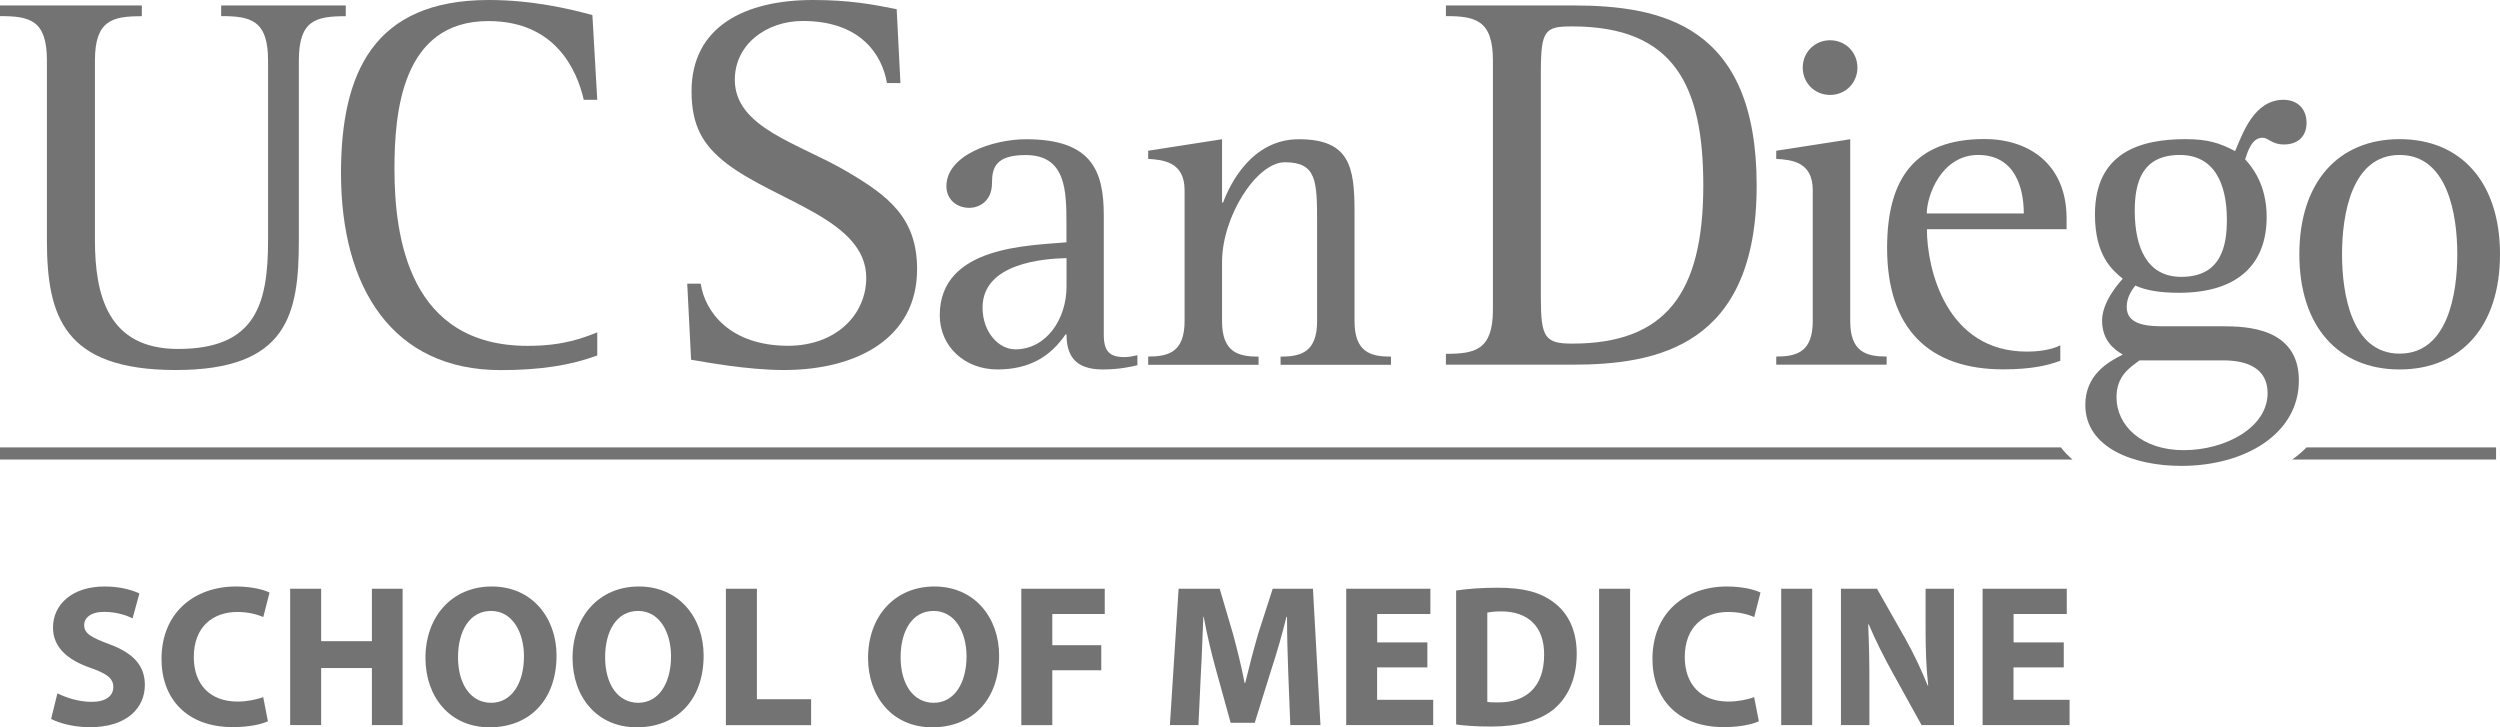 <svg xmlns="http://www.w3.org/2000/svg" x="0" y="0" width="109.994" height="32" viewBox="0, 0, 109.994, 32" fill="none">
  <g>
    <path d="M13.149,10.562 C13.149,13.813 12.676,16.28 7.736,16.28 C2.797,16.28 2.064,13.907 2.064,10.562 L2.064,2.657 C2.064,0.877 1.306,0.709 -0,0.709 L-0,0.239 L6.241,0.239 L6.241,0.713 C4.96,0.713 4.177,0.877 4.177,2.661 L4.177,10.562 C4.177,12.985 4.746,15.353 7.831,15.353 C11.254,15.353 11.794,13.384 11.794,10.562 L11.794,2.657 C11.794,0.877 11.011,0.709 9.73,0.709 L9.73,0.239 L15.213,0.239 L15.213,0.713 C13.907,0.713 13.149,0.877 13.149,2.661 L13.149,10.562 z" fill="#737373"/>
    <path d="M26.274,15.642 C25.112,16.07 23.782,16.284 22.027,16.284 C17.281,16.284 15.003,12.676 15.003,7.621 C15.003,3.226 16.424,0 21.504,0 C23.403,0 25.018,0.379 26.064,0.663 L26.278,4.391 L25.685,4.391 C25.376,3.061 24.428,0.927 21.483,0.927 C17.664,0.927 17.355,4.985 17.355,7.432 C17.355,10.492 18.023,15.217 23.217,15.217 C24.807,15.217 25.66,14.863 26.278,14.624 L26.278,15.646 z" fill="#737373"/>
    <path d="M39.024,3.654 C38.809,2.398 37.858,0.923 35.32,0.923 C33.73,0.923 32.33,1.944 32.33,3.51 C32.33,5.623 35.156,6.311 37.219,7.522 C39.094,8.614 40.35,9.586 40.35,11.843 C40.35,14.855 37.738,16.28 34.488,16.28 C32.873,16.28 31.003,15.926 30.406,15.827 L30.237,12.482 L30.83,12.482 C31.02,13.738 32.136,15.213 34.674,15.213 C36.762,15.213 38.113,13.862 38.113,12.222 C38.113,9.66 34.175,8.877 31.967,7.193 C30.925,6.385 30.426,5.532 30.426,4.012 C30.43,1.162 32.783,0 35.769,0 C37.364,0 38.381,0.189 39.452,0.404 L39.617,3.654 L39.024,3.654 z" fill="#737373"/>
    <path d="M50.052,16.066 C49.8,16.128 49.269,16.255 48.511,16.255 C47.287,16.255 46.925,15.625 46.925,14.715 L46.88,14.715 C46.229,15.666 45.318,16.255 43.881,16.255 C42.443,16.255 41.347,15.242 41.347,13.87 C41.347,10.809 45.318,10.809 46.921,10.661 L46.921,9.862 C46.921,8.383 46.9,6.822 45.125,6.822 C43.815,6.822 43.646,7.37 43.646,8.045 C43.646,8.91 43.015,9.145 42.653,9.145 C42.08,9.145 41.64,8.766 41.64,8.194 C41.64,6.822 43.687,6.126 45.145,6.126 C48.037,6.126 48.564,7.518 48.564,9.483 L48.564,14.719 C48.564,15.456 48.816,15.712 49.475,15.712 C49.664,15.712 49.854,15.67 50.043,15.629 L50.043,16.07 z M46.925,11.357 C45.932,11.378 43.23,11.572 43.23,13.532 C43.23,14.628 43.951,15.37 44.667,15.37 C46.039,15.37 46.925,14.039 46.925,12.606 L46.925,11.357 z" fill="#737373"/>
    <path d="M50.517,15.687 C51.403,15.687 52.119,15.497 52.119,14.126 L52.119,8.363 C52.119,7.094 51.127,7.032 50.517,6.991 L50.517,6.632 L53.767,6.126 L53.767,8.91 L53.813,8.91 C54.105,8.128 55.057,6.126 57.145,6.126 C59.386,6.126 59.596,7.349 59.596,9.314 L59.596,14.13 C59.596,15.502 60.313,15.691 61.199,15.691 L61.199,16.049 L56.342,16.049 L56.342,15.691 C57.228,15.691 57.949,15.502 57.949,14.13 L57.949,9.78 C57.949,7.963 57.928,7.139 56.531,7.139 C55.287,7.139 53.767,9.524 53.767,11.53 L53.767,14.13 C53.767,15.502 54.484,15.691 55.374,15.691 L55.374,16.049 L50.517,16.049 L50.517,15.691 z" fill="#737373"/>
    <path d="M63.617,15.567 C64.898,15.567 65.685,15.403 65.685,13.623 L65.685,2.657 C65.685,0.877 64.902,0.709 63.617,0.709 L63.617,0.239 L69.174,0.239 C73.112,0.239 77.289,1.092 77.289,8.165 C77.289,15.238 72.898,16.045 69.174,16.045 L63.617,16.045 L63.617,15.567 z M67.794,13.125 C67.794,14.855 67.984,15.118 69.174,15.118 C73.256,15.118 74.941,12.935 74.941,8.165 C74.941,3.798 73.685,1.162 69.174,1.162 C67.988,1.162 67.794,1.306 67.794,3.156 L67.794,13.125 z" fill="#737373"/>
    <path d="M78.15,15.687 C79.04,15.687 79.757,15.497 79.757,14.126 L79.757,8.363 C79.757,7.094 78.785,7.032 78.15,6.991 L78.15,6.632 L81.405,6.126 L81.405,14.126 C81.405,15.497 82.122,15.687 83.007,15.687 L83.007,16.045 L78.15,16.045 L78.15,15.687 z M79.316,2.974 C79.316,2.299 79.843,1.771 80.519,1.771 C81.195,1.771 81.722,2.299 81.722,2.974 C81.722,3.65 81.195,4.177 80.519,4.177 C79.843,4.177 79.316,3.65 79.316,2.974 z" fill="#737373"/>
    <path d="M90.649,15.872 C90.142,16.062 89.425,16.251 88.136,16.251 C84.865,16.251 83.028,14.455 83.028,10.908 C83.028,7.827 84.272,6.117 87.312,6.117 C89.211,6.117 90.925,7.172 90.925,9.619 L90.925,10.084 L84.779,10.084 C84.779,11.856 85.644,15.469 89.17,15.469 C89.652,15.469 90.225,15.407 90.649,15.193 L90.649,15.868 z M89.042,9.392 C89.042,8.276 88.659,6.818 87.036,6.818 C85.413,6.818 84.774,8.614 84.774,9.392 L89.038,9.392 z" fill="#737373"/>
    <path d="M97.788,14.356 C98.797,14.356 101.145,14.398 101.145,16.742 C101.145,19.085 98.781,20.498 95.971,20.498 C93.903,20.498 91.749,19.716 91.749,17.817 C91.749,16.507 92.721,15.938 93.397,15.6 C93.034,15.39 92.486,14.991 92.486,14.101 C92.486,13.318 93.162,12.519 93.397,12.264 C92.91,11.864 92.173,11.23 92.173,9.434 C92.173,6.711 94.155,6.122 96.161,6.122 C97.133,6.122 97.66,6.29 98.34,6.649 C98.678,5.85 99.18,4.391 100.47,4.391 C101.063,4.391 101.483,4.77 101.483,5.405 C101.483,5.977 101.125,6.356 100.49,6.356 C99.942,6.356 99.815,6.06 99.539,6.06 C99.077,6.06 98.888,6.674 98.781,7.011 C99.032,7.287 99.728,8.066 99.728,9.545 C99.728,11.675 98.402,12.882 95.868,12.882 C95.024,12.882 94.41,12.774 93.949,12.564 C93.821,12.733 93.57,13.05 93.57,13.512 C93.57,14.356 94.624,14.356 95.3,14.356 L97.792,14.356 z M94.134,15.856 C93.71,16.173 93.121,16.531 93.121,17.483 C93.121,18.727 94.237,19.806 96.074,19.806 C97.911,19.806 99.769,18.814 99.769,17.294 C99.769,16.214 98.884,15.856 97.825,15.856 L94.13,15.856 z M95.971,12.181 C97.747,12.181 97.977,10.789 97.977,9.668 C97.977,8.087 97.429,6.818 95.905,6.818 C94.237,6.818 93.924,8.041 93.924,9.269 C93.924,10.871 94.451,12.181 95.971,12.181 z" fill="#737373"/>
    <path d="M101.166,11.188 C101.166,8.021 102.875,6.122 105.578,6.122 C108.28,6.122 109.994,8.021 109.994,11.188 C109.994,14.356 108.284,16.255 105.578,16.255 C102.871,16.255 101.166,14.356 101.166,11.188 z M105.578,15.559 C107.691,15.559 108.115,12.943 108.115,11.188 C108.115,9.434 107.691,6.818 105.578,6.818 C103.465,6.818 103.044,9.438 103.044,11.188 C103.044,12.939 103.465,15.559 105.578,15.559 z" fill="#737373"/>
    <g id="line">
      <path d="M90.669,19.683 L0,19.683 L0,20.218 L91.184,20.218 C90.991,20.054 90.818,19.872 90.674,19.683 z" fill="#737373"/>
      <path d="M109.821,19.683 L101.483,19.683 C101.294,19.876 101.083,20.054 100.853,20.218 L109.821,20.218 L109.821,19.683 z" fill="#737373"/>
    </g>
  </g>
  <g>
    <path d="M2.529,30.505 C2.896,30.69 3.456,30.88 4.033,30.88 C4.655,30.88 4.985,30.62 4.985,30.229 C4.985,29.837 4.7,29.64 3.979,29.384 C2.982,29.038 2.332,28.486 2.332,27.613 C2.332,26.587 3.184,25.804 4.601,25.804 C5.277,25.804 5.775,25.949 6.134,26.109 L5.833,27.205 C5.594,27.09 5.166,26.921 4.577,26.921 C3.988,26.921 3.703,27.188 3.703,27.502 C3.703,27.885 4.041,28.054 4.816,28.346 C5.874,28.737 6.373,29.289 6.373,30.134 C6.373,31.139 5.598,31.996 3.951,31.996 C3.267,31.996 2.587,31.819 2.249,31.629 L2.525,30.509 z" fill="#737373"/>
    <path d="M11.79,31.732 C11.539,31.856 10.978,31.992 10.249,31.992 C8.177,31.992 7.106,30.702 7.106,28.993 C7.106,26.945 8.564,25.804 10.381,25.804 C11.085,25.804 11.617,25.949 11.86,26.072 L11.584,27.147 C11.308,27.032 10.925,26.925 10.443,26.925 C9.368,26.925 8.527,27.576 8.527,28.91 C8.527,30.113 9.24,30.867 10.451,30.867 C10.859,30.867 11.316,30.777 11.58,30.669 L11.786,31.728 z" fill="#737373"/>
    <path d="M14.13,25.903 L14.13,28.21 L16.363,28.21 L16.363,25.903 L17.714,25.903 L17.714,31.901 L16.363,31.901 L16.363,29.392 L14.13,29.392 L14.13,31.901 L12.766,31.901 L12.766,25.903 L14.13,25.903 z" fill="#737373"/>
    <path d="M24.486,28.84 C24.486,30.809 23.291,32 21.541,32 C19.79,32 18.719,30.657 18.719,28.947 C18.719,27.147 19.868,25.804 21.64,25.804 C23.411,25.804 24.486,27.184 24.486,28.84 z M20.152,28.919 C20.152,30.093 20.704,30.921 21.611,30.921 C22.517,30.921 23.053,30.047 23.053,28.882 C23.053,27.802 22.538,26.88 21.602,26.88 C20.667,26.88 20.152,27.753 20.152,28.919 z" fill="#737373"/>
    <path d="M30.958,28.84 C30.958,30.809 29.763,32 28.012,32 C26.262,32 25.191,30.657 25.191,28.947 C25.191,27.147 26.34,25.804 28.111,25.804 C29.883,25.804 30.958,27.184 30.958,28.84 z M26.624,28.919 C26.624,30.093 27.176,30.921 28.082,30.921 C28.989,30.921 29.524,30.047 29.524,28.882 C29.524,27.802 29.009,26.88 28.074,26.88 C27.139,26.88 26.624,27.753 26.624,28.919 z" fill="#737373"/>
    <path d="M31.938,25.903 L33.302,25.903 L33.302,30.764 L35.687,30.764 L35.687,31.905 L31.938,31.905 L31.938,25.907 z" fill="#737373"/>
    <path d="M43.959,28.84 C43.959,30.809 42.764,32 41.013,32 C39.263,32 38.192,30.657 38.192,28.947 C38.192,27.147 39.341,25.804 41.112,25.804 C42.884,25.804 43.959,27.184 43.959,28.84 z M39.625,28.919 C39.625,30.093 40.177,30.921 41.083,30.921 C41.99,30.921 42.525,30.047 42.525,28.882 C42.525,27.802 42.01,26.88 41.075,26.88 C40.14,26.88 39.625,27.753 39.625,28.919 z" fill="#737373"/>
    <path d="M44.939,25.903 L48.606,25.903 L48.606,27.015 L46.299,27.015 L46.299,28.387 L48.453,28.387 L48.453,29.491 L46.299,29.491 L46.299,31.905 L44.935,31.905 L44.935,25.907 z" fill="#737373"/>
    <path d="M56.68,29.607 C56.655,28.886 56.626,28.012 56.626,27.139 L56.601,27.139 C56.416,27.905 56.165,28.758 55.934,29.462 L55.205,31.802 L54.146,31.802 L53.504,29.479 C53.306,28.774 53.104,27.922 52.96,27.139 L52.943,27.139 C52.906,27.951 52.882,28.873 52.836,29.623 L52.729,31.901 L51.473,31.901 L51.856,25.903 L53.664,25.903 L54.253,27.905 C54.439,28.601 54.628,29.347 54.76,30.051 L54.785,30.051 C54.954,29.355 55.16,28.564 55.353,27.897 L55.996,25.903 L57.767,25.903 L58.097,31.901 L56.77,31.901 L56.68,29.602 z" fill="#737373"/>
    <path d="M62.797,29.364 L60.589,29.364 L60.589,30.789 L63.057,30.789 L63.057,31.901 L59.23,31.901 L59.23,25.903 L62.933,25.903 L62.933,27.015 L60.593,27.015 L60.593,28.264 L62.801,28.264 L62.801,29.368 z" fill="#737373"/>
    <path d="M64.07,25.981 C64.569,25.903 65.219,25.858 65.903,25.858 C67.044,25.858 67.782,26.064 68.358,26.501 C68.98,26.962 69.372,27.703 69.372,28.762 C69.372,29.911 68.952,30.702 68.375,31.193 C67.745,31.716 66.781,31.967 65.607,31.967 C64.902,31.967 64.404,31.922 64.066,31.876 L64.066,25.981 z M65.434,30.88 C65.549,30.904 65.734,30.904 65.907,30.904 C67.135,30.912 67.938,30.237 67.938,28.803 C67.946,27.555 67.217,26.9 66.052,26.9 C65.751,26.9 65.553,26.929 65.438,26.954 L65.438,30.88 z" fill="#737373"/>
    <path d="M71.72,25.903 L71.72,31.901 L70.356,31.901 L70.356,25.903 L71.72,25.903 z" fill="#737373"/>
    <path d="M77.388,31.732 C77.137,31.856 76.577,31.992 75.848,31.992 C73.776,31.992 72.704,30.702 72.704,28.993 C72.704,26.945 74.163,25.804 75.979,25.804 C76.684,25.804 77.215,25.949 77.458,26.072 L77.182,27.147 C76.906,27.032 76.523,26.925 76.041,26.925 C74.966,26.925 74.126,27.576 74.126,28.91 C74.126,30.113 74.838,30.867 76.049,30.867 C76.457,30.867 76.915,30.777 77.178,30.669 L77.384,31.728 z" fill="#737373"/>
    <path d="M79.732,25.903 L79.732,31.901 L78.369,31.901 L78.369,25.903 L79.732,25.903 z" fill="#737373"/>
    <path d="M80.997,31.901 L80.997,25.903 L82.583,25.903 L83.831,28.103 C84.185,28.733 84.544,29.483 84.812,30.159 L84.836,30.159 C84.746,29.368 84.721,28.556 84.721,27.658 L84.721,25.903 L85.969,25.903 L85.969,31.901 L84.544,31.901 L83.263,29.586 C82.908,28.943 82.513,28.169 82.22,27.469 L82.196,27.477 C82.233,28.268 82.249,29.116 82.249,30.093 L82.249,31.901 L81.001,31.901 z" fill="#737373"/>
    <path d="M90.797,29.364 L88.589,29.364 L88.589,30.789 L91.057,30.789 L91.057,31.901 L87.23,31.901 L87.23,25.903 L90.933,25.903 L90.933,27.015 L88.593,27.015 L88.593,28.264 L90.801,28.264 L90.801,29.368 z" fill="#737373"/>
  </g>
</svg>
